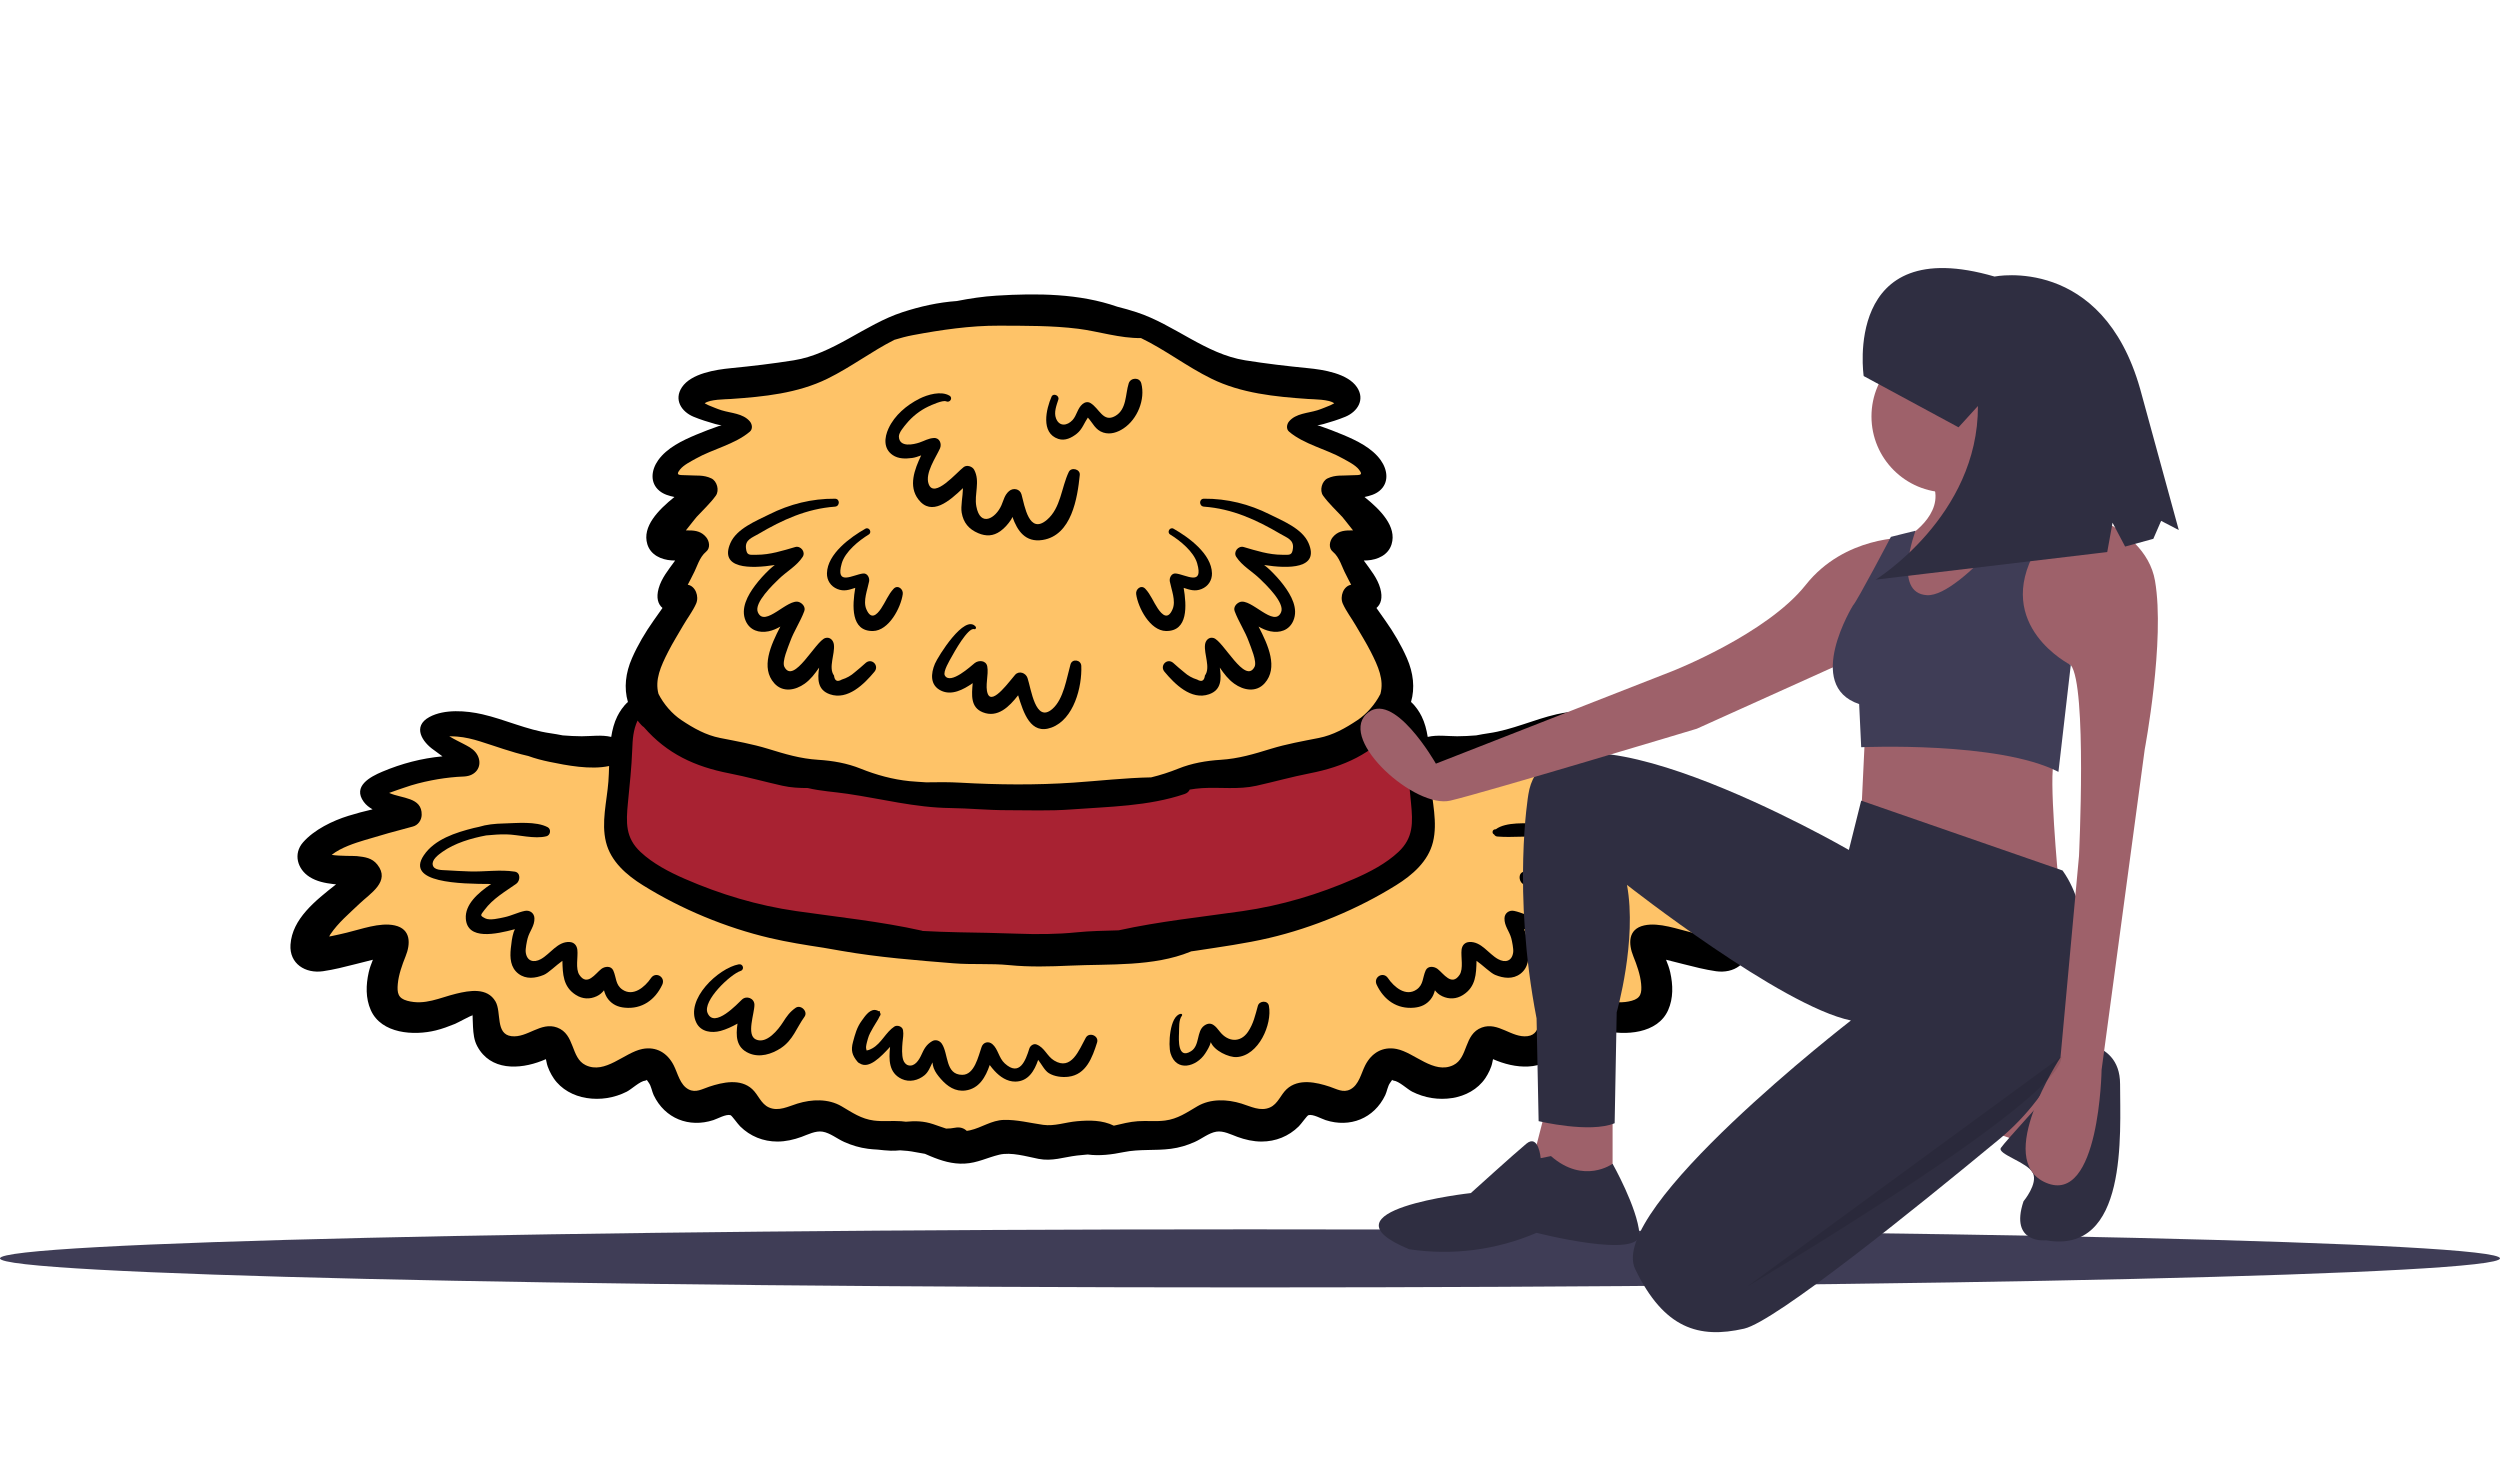 <svg width="835" height="487" viewBox="0 0 835 487" fill="none" xmlns="http://www.w3.org/2000/svg">
<g clip-path="url(#clip0_317_62)">
<path d="M332.891 105.106C314.867 105.103 300.143 108.718 284.258 116.915C277.422 120.443 269.685 124.504 262.151 126.174C256.859 127.347 251.944 126.7 246.692 127.067C242.277 127.375 227.062 128.6 232.032 136.411C234.261 139.916 241.798 140.573 245.308 142.298C242.799 149.329 221.076 148.825 221.654 158.263C222.016 164.168 228.789 158.97 231.608 161.786C235.103 165.274 228.005 170.212 226.015 172.594C224.926 173.895 221.56 177.835 222.001 179.795C222.725 183.022 225.892 181.214 227.582 182.605C231.019 185.432 227.816 188.607 226.452 192.021C225.603 194.148 224.075 198.019 223.934 200.214C223.831 201.827 225.331 203.153 224.965 204.995C224.569 206.985 222.155 208.996 221.02 210.665C217.307 216.126 215.173 222.919 215.315 229.365C215.374 232.06 216.465 234.973 215.135 237.216C220.635 241.333 226.183 245.807 231.811 249.923C243.556 258.515 254.624 256.694 268.193 259.001C292.658 263.164 315.619 267.628 340.635 266.438C370.111 265.036 399.203 261.914 428.199 255.894C437.724 253.916 452.631 251.834 459.619 244.258C463.17 240.407 467.055 232.286 466.577 226.955C465.952 219.986 460.724 213.968 457.496 208.061C456.27 205.821 455.12 204.256 455.094 201.635C455.072 199.458 456.91 197.647 456.467 195.376C455.135 188.546 445.127 187.653 453.318 182.037C455.745 180.372 457.719 181.491 458 178.012C458.266 174.702 453.536 172.122 451.778 169.894C445.313 161.701 456.42 165.609 458.941 160.025C461.953 153.353 451.549 152.183 447.724 150.312C446.123 149.53 436.386 144.176 436.525 142.68C436.846 139.217 446.288 139.686 448.467 136.947C452.763 131.548 443.521 128.864 439.106 127.92C426.326 125.185 413.626 122.803 400.888 119.707C391.181 117.348 384.031 111.509 374.98 107.834C362.471 102.751 348.96 103.528 332.891 105.106Z" fill="#FEC368"/>
<path d="M206.384 251.587C194.513 251.901 181.822 249.885 170.256 247.41C162.706 245.795 152.17 241.494 145.039 246.436C146.641 249.047 154.664 251.935 152.632 254.92C150.934 257.415 138.412 258.225 135.23 259.476C133.707 260.074 126.953 262.046 126.225 263.715C124.962 266.608 127.769 266.17 129.359 268.233C133.737 273.909 127.344 273.123 122.284 274.392C118.311 275.389 105.195 280.878 105.115 285.946C105.014 292.443 116.664 286.258 118.638 291.758C119.902 295.278 92 320.766 109.076 317.606C114.347 316.631 122.713 310.178 125.672 316.838C127.714 321.434 125.633 327.898 127.412 332.804C133.578 349.812 149.684 330.116 159.558 335.745C164.316 338.458 160.57 343.954 162.249 348.034C164.64 353.843 171.381 350.891 175.754 349.151C188.86 343.936 182.921 359.01 193.028 361.867C199.38 363.663 204.7 356.653 210.556 356.217C216.72 355.759 218.194 357.686 220.757 362.434C227.298 374.554 236.363 363.038 245.344 366.837C249.187 368.463 250.294 374.204 254.153 375.714C258.7 377.492 264.878 373.141 269.636 373.312C275.345 373.517 279.532 377.203 285.214 377.985C291.63 378.868 297.975 379.34 304.403 380.245C319.278 382.338 332.879 383.048 347.764 381.04C363.163 378.963 378.722 381.346 393.774 378.199C404.204 376.018 414.419 376.002 424.79 374.491C428.58 373.94 430.496 371.884 433.874 370.532C438.597 368.641 441.65 370.821 446.197 370.89C450.011 370.948 453.361 368.561 455.587 365.634C457.702 362.855 458.895 358.396 462.37 356.645C467.314 354.155 469.899 358.265 473.892 360.27C477.509 362.087 482.538 362.721 486.388 361.018C491.749 358.644 491.152 353.249 494.569 350.096C501.161 344.013 510.35 361.85 516.512 346.847C518.654 341.63 516.407 336.725 523.34 335.759C528.295 335.07 532.042 338.369 536.322 340.07C541.514 342.132 547.997 340.938 551.666 336.147C555.211 331.519 552.661 327.739 551.637 322.66C547.888 304.062 567.373 320.381 575.836 316.207C584.526 311.921 564.144 299.034 562.647 294.855C560.216 288.066 583.429 292.525 573.558 282.371C567.247 275.879 553.926 278.727 547.766 273.039C550.502 268.537 561.261 266.777 553.731 261.593C546.125 256.357 534.685 257.942 526.34 255.914C525.993 250.662 539.564 249.636 535.878 244.421C533.485 241.034 521.106 244.463 518.094 245.036C507.741 247.007 497.298 248.468 486.954 250.496C481.417 251.581 475.805 252.221 473.997 258.123C470.816 268.503 478.257 280.779 468.574 289.053C457.933 298.146 440.48 302.994 427.475 306.863C414.304 310.782 400.51 313.28 386.888 315.102C369.637 317.407 352.237 315.878 334.876 315.81C316.246 315.737 297.496 315.453 279.131 311.987C254.523 307.343 202.946 304.02 205.405 267.895C205.668 264.087 209.121 255.724 206.384 251.587Z" fill="#FEC368"/>
<path d="M355.681 266.65C345.069 266.129 334.428 267.839 323.746 267.167C313.885 266.547 304.159 264.318 294.391 262.951C275.139 260.256 254.294 257.028 236.526 248.763C233.456 247.335 230.56 245.582 227.593 243.962C224.716 242.392 222.919 240.043 220.252 238.299C214.717 234.678 210.633 238.655 209.061 244.548C206.654 253.571 205.814 264.245 205.625 273.522C205.404 284.448 209.619 286.961 219.031 291.167C246.567 303.472 274.961 313.561 305.408 314.685C321.923 315.295 338.304 317.055 354.834 316.393C371.545 315.724 387.915 312.839 404.497 310.861C427.194 308.154 454.752 302.741 470.54 284.507C478.605 275.192 475.399 258.076 472.92 247.005C471.942 242.637 472.75 236.807 466.692 238.487C462.015 239.786 457.146 243.288 452.528 245.162C445.712 247.927 439.226 251.239 432.289 253.741C420.102 258.138 408.058 258.277 395.451 260.097C382.507 261.967 369.956 265.687 355.681 266.65Z" fill="#A82232"/>
<path d="M217.422 326.685C215.335 329.766 211.423 332.967 207.863 330.51C205.531 328.899 205.903 326.54 204.834 324.142C204.093 322.48 201.988 322.744 200.846 323.628C198.84 325.18 196.147 329.522 193.521 325.625C192.127 323.558 193.111 319.615 192.838 317.238C192.669 315.773 191.776 314.716 190.229 314.63C186.244 314.407 183.81 318.606 180.657 320.34C178.235 321.671 175.952 321.058 175.588 318.012C175.456 316.908 175.975 314.353 176.215 313.444C176.866 310.97 178.586 309.307 178.5 306.681C178.443 304.961 176.933 303.898 175.294 304.238C172.951 304.726 170.829 305.858 168.472 306.353C166.89 306.685 163.592 307.532 162.059 306.729C160.201 305.755 160.459 305.742 161.811 303.924C164.679 300.069 168.636 297.865 172.429 295.184C173.795 294.219 173.977 291.438 171.898 291.121C166.972 290.366 161.824 291.229 156.842 291.056C154.291 290.967 151.712 290.846 149.163 290.68C147.639 290.581 144.971 290.726 144.547 288.942C144.125 287.162 146.395 285.497 147.775 284.515C151.87 281.597 157.377 279.976 162.357 279.034C164.595 278.83 166.838 278.633 169.092 278.678C173.231 278.763 178.501 280.326 182.516 279.31C183.865 278.968 184.179 276.944 182.913 276.278C179.027 274.233 172.509 274.933 168.297 275.036C165.235 275.11 162.529 275.378 159.916 276.185C159.365 276.291 158.81 276.41 158.251 276.55C152.249 278.064 145.154 280.28 141.527 285.707C135.417 294.848 153.466 295.233 164.037 295.254C159.628 298.247 155.236 302.113 155.585 306.864C156.115 314.061 165.526 312.077 171.976 310.35C171.815 310.669 171.668 310.988 171.567 311.307C171.014 313.062 170.797 314.954 170.605 316.783C170.279 319.89 170.461 323.164 173.157 325.223C175.701 327.166 178.809 326.764 181.615 325.619C183.149 324.993 185.726 322.407 187.838 320.917C187.959 325.285 188.018 329.596 192.378 332.333C194.552 333.698 196.989 333.827 199.294 332.743C200.43 332.21 201.142 331.52 201.734 330.759C202.023 331.802 202.399 332.826 203.15 333.762C204.573 335.532 206.377 336.34 208.624 336.562C214.415 337.134 218.803 333.975 221.194 328.892C222.387 326.354 219.013 324.336 217.422 326.685Z" fill="black"/>
<path d="M258.775 188.716C258.125 189.219 257.511 189.719 256.985 190.222C255.261 191.87 253.64 193.621 252.211 195.533C249.77 198.798 247.231 203.256 249.065 207.395C250.453 210.527 253.505 211.504 256.71 210.852C258.117 210.566 259.412 209.982 260.641 209.279C257.395 215.53 254.019 223.055 258.599 228.201C261.419 231.37 265.629 230.595 268.767 228.346C270.752 226.922 272.188 225.018 273.555 223.027C273.563 223.016 273.575 222.995 273.584 222.98C273.054 226.735 272.973 230.413 277.159 231.88C283.184 233.993 288.69 228.406 292.066 224.359C293.771 222.315 291.161 219.641 289.129 221.422C287.934 222.469 286.749 223.561 285.494 224.538C284.229 225.673 282.785 226.485 281.157 226.976C279.639 227.863 278.773 227.414 278.559 225.628C276.591 223.015 278.929 218.462 278.519 215.275C278.337 213.87 277.218 212.646 275.661 213.099C272.411 214.043 265.12 228.796 261.984 222.731C261.085 220.993 263.279 216.024 263.878 214.353C265.16 210.778 267.321 207.659 268.628 204.124C269.123 202.786 268.059 201.544 266.909 201.095C263.175 199.638 255.383 209.885 253.108 204.454C251.798 201.329 258.259 195.203 260.139 193.376C262.709 190.877 266.155 189.011 268.104 185.974C269.155 184.337 267.415 182.181 265.597 182.712C261.415 183.935 257.171 185.299 252.768 185.295C250.324 185.292 249.418 185.674 249.149 183.067C248.858 180.253 251.192 179.595 253.291 178.359C261.336 173.617 269.432 169.911 278.886 169.222C280.567 169.099 280.611 166.587 278.886 166.572C271.144 166.506 263.79 168.362 256.873 171.83C252.512 174.017 246.057 176.558 243.959 181.373C240.175 190.058 250.627 189.985 258.775 188.716Z" fill="black"/>
<path d="M279.674 196.734C281.929 197.65 283.724 196.963 285.653 196.347C284.678 202.206 284.074 210.87 291.559 210.756C296.868 210.674 300.901 202.963 301.524 198.425C301.749 196.779 299.864 195.179 298.471 196.648C296.676 198.543 295.734 201.12 294.277 203.261C292.812 205.411 290.918 207.168 289.349 203.45C288.178 200.673 289.76 196.95 290.282 194.191C290.505 193.011 289.727 191.378 288.268 191.548C284.885 191.943 278.921 195.898 281.15 188.145C282.27 184.253 286.889 180.526 290.145 178.539C291.377 177.788 290.272 175.886 289.013 176.602C284.05 179.424 276.353 184.966 276.202 191.47C276.148 193.861 277.484 195.844 279.674 196.734Z" fill="black"/>
<path d="M583.976 315.497C583.391 306.868 575.662 300.811 568.747 295.365C569.078 295.339 569.408 295.311 569.738 295.273C572.468 294.959 575.252 294.39 577.603 292.895C581.672 290.306 583.142 285.171 579.783 281.342C576.054 277.088 569.887 274.115 564.602 272.477C562.002 271.671 559.298 270.949 556.559 270.318C557.684 269.685 558.708 268.906 559.499 267.828C563.327 262.605 557.356 259.448 553.298 257.738C546.89 255.037 540.157 253.253 533.218 252.621C534.315 251.834 535.325 251.03 536.038 250.544C539.946 247.878 543.393 242.648 537.584 239.486C532.572 236.759 525.23 237.348 519.927 238.564C512.228 240.33 505.089 243.773 497.193 244.9C495.793 245.1 494.414 245.353 493.041 245.621C490.928 245.776 488.806 245.916 486.708 245.912C483.396 245.906 480.065 245.366 476.854 246.129C476.471 243.704 475.869 241.371 474.829 239.272C474.075 237.753 472.825 235.813 471.278 234.463C472.642 229.802 472.069 224.735 469.905 219.814C467.975 215.428 465.508 211.249 462.746 207.343C461.736 205.913 460.722 204.496 459.73 203.061C461.219 201.815 461.886 199.683 461.016 196.54C460.065 193.108 457.738 190.316 455.7 187.487C455.635 187.398 455.577 187.304 455.513 187.214C455.907 187.21 456.296 187.198 456.669 187.174C460.147 186.955 463.705 185.364 464.793 181.766C466.574 175.878 461.152 170.351 455.748 165.997C457.525 165.615 459.284 165.14 460.717 163.967C464.047 161.243 463.457 156.933 461.177 153.722C458.223 149.564 453.085 147.126 448.526 145.208C446.009 144.15 443.443 143.179 440.863 142.282C440.629 142.201 440.327 142.132 439.987 142.069C440.771 141.927 441.49 141.793 442.043 141.636C444.506 140.935 446.999 140.17 449.361 139.189C453.394 137.515 456.005 133.493 453.236 129.343C450.146 124.711 441.925 123.458 436.865 122.965C429.818 122.278 422.877 121.459 415.878 120.344C402.652 118.235 392.18 108.386 379.592 104.277C377.488 103.591 375.366 102.983 373.227 102.454C360.46 98.012 346.558 97.899 332.817 98.744C328.328 99.021 323.935 99.692 319.575 100.544C313.366 100.986 307.321 102.347 301.408 104.277C288.82 108.386 278.348 118.235 265.122 120.344C258.123 121.459 251.182 122.278 244.134 122.965C239.075 123.458 230.854 124.711 227.764 129.343C224.995 133.493 227.606 137.515 231.639 139.189C234.001 140.17 236.494 140.935 238.957 141.636C239.51 141.793 240.229 141.927 241.013 142.069C240.673 142.132 240.371 142.201 240.137 142.282C237.557 143.179 234.991 144.15 232.474 145.208C227.915 147.126 222.777 149.564 219.823 153.722C217.543 156.933 216.953 161.243 220.283 163.967C221.716 165.139 223.475 165.615 225.252 165.997C219.847 170.351 214.426 175.878 216.207 181.766C217.295 185.364 220.853 186.955 224.331 187.174C224.704 187.198 225.093 187.21 225.487 187.214C225.423 187.305 225.365 187.398 225.3 187.487C223.262 190.316 220.935 193.109 219.984 196.54C219.114 199.682 219.781 201.815 221.27 203.061C220.279 204.496 219.265 205.913 218.255 207.343C215.494 211.249 213.026 215.429 211.096 219.814C208.931 224.735 208.359 229.802 209.723 234.463C208.176 235.813 206.925 237.753 206.172 239.272C205.132 241.371 204.529 243.704 204.147 246.129C200.936 245.366 197.605 245.906 194.293 245.912C192.194 245.916 190.073 245.776 187.96 245.621C186.586 245.353 185.208 245.1 183.808 244.9C175.912 243.773 168.773 240.331 161.074 238.564C155.771 237.348 148.429 236.759 143.417 239.486C137.608 242.647 141.055 247.878 144.963 250.544C145.676 251.031 146.686 251.834 147.783 252.621C140.843 253.253 134.111 255.037 127.703 257.738C123.645 259.448 117.675 262.605 121.502 267.828C122.293 268.906 123.317 269.686 124.442 270.318C121.703 270.948 119 271.671 116.399 272.477C111.114 274.115 104.947 277.088 101.218 281.342C97.859 285.171 99.329 290.307 103.398 292.895C105.748 294.39 108.533 294.959 111.263 295.273C111.593 295.311 111.923 295.339 112.254 295.365C105.34 300.81 97.611 306.868 97.025 315.497C96.591 321.887 102.006 325.238 107.874 324.39C111.51 323.865 115.109 322.946 118.664 322.037C120.623 321.535 122.585 321.046 124.546 320.55C123.984 321.938 123.465 323.335 123.146 324.761C122.209 328.949 122.073 333.397 123.85 337.391C127.367 345.3 138.235 345.98 145.58 344.153C147.739 343.617 149.818 342.849 151.873 342.011C153.035 341.538 157.41 339.086 157.783 339.17L157.835 338.72C157.844 339.262 157.858 339.804 157.877 340.345C157.928 341.238 157.93 342.135 157.984 343.028C158.116 345.264 158.319 347.405 159.393 349.421C163.784 357.665 173.475 357.26 180.971 354.32C181.42 354.144 181.874 353.943 182.334 353.757C182.397 354.013 182.475 354.355 182.563 354.834C182.883 356.582 183.945 358.701 184.934 360.155C187.449 363.851 191.561 366.043 195.889 366.733C200.503 367.47 205.185 366.721 209.344 364.615C210.966 363.794 213.72 361.094 215.577 360.913C215.852 360.886 215.97 360.779 216.005 360.648C216.161 360.897 216.384 361.226 216.72 361.68C217.515 362.755 217.754 364.573 218.333 365.786C222.066 373.601 230.14 376.758 238.258 374.117C239.652 373.664 242.508 372.028 243.988 372.467C244.457 372.606 246.344 375.345 247.215 376.206C250.581 379.531 254.924 381.279 259.662 381.279C262.417 381.28 265.146 380.653 267.718 379.712C269.831 378.939 272.408 377.593 274.743 377.979C277.278 378.399 279.612 380.369 281.97 381.414C284.567 382.565 287.111 383.335 289.932 383.7C291.007 383.839 292.073 383.915 293.136 383.97C294.602 384.151 296.059 384.266 297.474 384.336C298.517 384.387 299.578 384.302 300.639 384.21C302.313 384.3 303.992 384.458 305.687 384.803C306.766 385.023 307.848 385.214 308.931 385.377C309.537 385.639 310.143 385.91 310.759 386.167C314.475 387.716 318.092 388.842 322.172 388.645C326.449 388.437 329.729 386.635 333.733 385.675C337.745 384.713 342.881 386.277 346.843 387.056C351.432 387.958 355.2 386.487 359.702 385.948C360.909 385.803 362.099 385.707 363.276 385.602C367.266 386.146 371.315 385.619 375.317 384.804C380.612 383.724 385.75 384.391 391.071 383.7C393.891 383.334 396.436 382.565 399.032 381.414C401.39 380.369 403.725 378.399 406.26 377.979C408.595 377.592 411.172 378.938 413.285 379.712C415.857 380.654 418.586 381.28 421.34 381.279C426.08 381.278 430.422 379.53 433.788 376.206C434.659 375.344 436.546 372.606 437.015 372.467C438.495 372.028 441.351 373.664 442.745 374.117C450.863 376.758 458.936 373.602 462.67 365.786C463.249 364.573 463.488 362.755 464.284 361.68C464.62 361.226 464.842 360.897 464.998 360.648C465.034 360.778 465.153 360.886 465.426 360.913C467.284 361.094 470.038 363.794 471.659 364.615C475.819 366.721 480.501 367.47 485.115 366.733C489.443 366.043 493.554 363.851 496.07 360.155C497.06 358.701 498.121 356.582 498.441 354.834C498.528 354.355 498.606 354.013 498.671 353.757C499.13 353.944 499.585 354.145 500.034 354.32C507.53 357.26 517.221 357.665 521.611 349.421C522.685 347.405 522.889 345.264 523.021 343.028C523.074 342.135 523.075 341.238 523.128 340.345C523.147 339.804 523.161 339.261 523.169 338.72L523.222 339.17C523.595 339.086 527.97 341.538 529.131 342.011C531.186 342.849 533.266 343.617 535.424 344.153C542.77 345.98 553.638 345.3 557.155 337.391C558.932 333.397 558.795 328.948 557.859 324.761C557.54 323.334 557.02 321.937 556.459 320.55C558.419 321.046 560.381 321.535 562.341 322.037C565.895 322.946 569.496 323.865 573.131 324.39C578.996 325.238 584.41 321.887 583.976 315.497ZM223.172 217.671C224.705 214.666 226.489 211.819 228.176 208.902C229.559 206.51 231.41 204.1 232.505 201.615C233.564 199.213 232.281 195.737 229.713 195.301C230.345 194.211 230.893 192.937 231.437 191.942C232.829 189.401 233.534 186.158 235.841 184.264C237.364 183.014 236.935 180.712 235.841 179.403C234.345 177.613 232.452 177.155 230.205 177.168C229.975 177.169 229.547 177.155 229.085 177.15C230.564 175.302 232.308 173.044 232.65 172.674C234.835 170.306 237.199 168.156 239.089 165.544C240.341 163.81 239.498 160.671 237.575 159.772C234.907 158.524 232.651 158.945 229.825 158.747C227.35 158.575 225.288 159.103 227.142 156.797C228.368 155.273 230.693 154.146 232.378 153.192C238.022 149.994 245.486 148.402 250.441 144.178C251.497 143.278 251.234 141.678 250.441 140.742C248.156 138.048 244.188 138.021 241.017 137.037C239.514 136.57 238.096 135.935 236.638 135.357C236.234 135.15 235.829 134.944 235.423 134.741C235.401 134.727 235.393 134.724 235.372 134.711C236.976 133.358 242.315 133.381 244.132 133.257C255.126 132.501 266.41 131.382 276.408 126.465C284.288 122.589 291.034 117.401 298.71 113.506C300.748 112.885 302.804 112.332 304.87 111.944C314.28 110.176 324.165 108.722 333.739 108.774C342.556 108.821 351.402 108.721 360.107 109.807C366.737 110.633 374.174 113.04 381.081 112.912C389.263 116.86 396.299 122.388 404.588 126.465C414.585 131.383 425.869 132.501 436.865 133.257C438.681 133.381 444.021 133.358 445.624 134.711C445.604 134.724 445.595 134.727 445.574 134.741C445.168 134.945 444.763 135.151 444.359 135.357C442.901 135.934 441.483 136.57 439.98 137.037C436.808 138.022 432.84 138.048 430.556 140.742C429.763 141.678 429.501 143.278 430.556 144.178C435.511 148.402 442.976 149.994 448.619 153.192C450.304 154.147 452.629 155.273 453.855 156.797C455.709 159.103 453.647 158.575 451.173 158.747C448.346 158.944 446.091 158.524 443.423 159.772C441.501 160.671 440.657 163.81 441.91 165.544C443.8 168.157 446.163 170.307 448.348 172.674C448.691 173.044 450.434 175.302 451.912 177.15C451.45 177.155 451.023 177.169 450.792 177.168C448.546 177.155 446.652 177.613 445.156 179.403C444.062 180.712 443.633 183.013 445.156 184.264C447.464 186.158 448.168 189.401 449.56 191.942C450.105 192.937 450.652 194.211 451.284 195.301C448.716 195.737 447.432 199.212 448.492 201.615C449.588 204.101 451.438 206.51 452.821 208.902C454.508 211.819 456.293 214.666 457.826 217.671C460.34 222.599 462.33 227.081 461.057 231.781C459.289 235.244 456.479 238.466 453.429 240.501C449.371 243.21 445.294 245.527 440.469 246.483C435.087 247.548 429.734 248.49 424.475 250.102C418.735 251.862 413.737 253.393 407.713 253.775C402.831 254.084 398.068 254.906 393.526 256.736C390.607 257.912 387.573 258.897 384.484 259.641C375.816 259.805 367.143 260.808 358.532 261.397C346.093 262.25 333.239 262.123 320.819 261.417C317.095 261.206 313.172 261.215 309.323 261.299C307.48 261.156 305.619 261.091 303.809 260.908C298.222 260.344 292.665 258.829 287.469 256.735C282.926 254.905 278.164 254.083 273.282 253.774C267.259 253.392 262.26 251.86 256.521 250.101C251.262 248.489 245.908 247.547 240.527 246.482C235.701 245.526 231.625 243.209 227.566 240.5C224.517 238.465 221.706 235.244 219.938 231.78C218.668 227.082 220.658 222.6 223.172 217.671ZM209.725 268.166C210.296 262.243 210.95 256.325 211.167 250.363C211.291 246.942 211.484 243.816 212.944 240.663C213.352 241.185 213.781 241.7 214.255 242.2C214.51 242.468 214.782 242.691 215.066 242.879C215.069 242.884 215.073 242.889 215.077 242.894C222.787 251.77 232.115 256.055 243.532 258.289C249.534 259.463 255.375 261.106 261.334 262.438C264.174 263.072 266.983 263.203 269.793 263.205C274.103 264.233 278.617 264.478 282.983 265.119C294.638 266.83 305.607 269.744 317.457 269.888C323.705 269.965 329.908 270.607 336.211 270.603C343.327 270.598 350.511 270.896 357.609 270.365C370.373 269.411 383.462 269.329 395.695 265.186C396.544 264.899 397.085 264.353 397.364 263.72C398.744 263.494 400.125 263.314 401.506 263.232C407.64 262.87 413.58 263.798 419.664 262.438C425.622 261.106 431.464 259.463 437.466 258.289C448.884 256.055 458.211 251.769 465.921 242.894C465.925 242.889 465.929 242.884 465.933 242.879C466.217 242.691 466.489 242.468 466.744 242.2C467.218 241.699 467.648 241.184 468.055 240.663C469.516 243.816 469.709 246.941 469.832 250.363C470.049 256.326 470.703 262.243 471.274 268.166C471.91 274.749 472.137 279.796 467.065 284.557C462.947 288.422 457.494 291.261 452.353 293.503C440.386 298.723 427.96 302.449 415 304.311C401.285 306.281 387.158 307.743 373.625 310.731C368.923 310.883 364.215 310.922 359.549 311.401C353.114 312.061 346.208 312.093 339.739 311.847C333.217 311.598 326.793 311.515 320.257 311.384C316.259 311.305 312.217 311.154 308.163 310.939C308.038 310.894 307.916 310.845 307.78 310.815C294.124 307.767 279.849 306.3 265.998 304.31C253.039 302.447 240.612 298.721 228.645 293.502C223.503 291.26 218.05 288.421 213.933 284.556C208.862 279.797 209.089 274.749 209.725 268.166ZM570.199 312.64C568.535 312.31 566.886 311.911 565.236 311.523C560.458 310.4 554.132 307.981 549.156 309.088C543.632 310.317 543.889 315.347 545.536 319.41C546.673 322.213 547.854 325.534 548.134 328.58C548.419 331.686 548.037 333.423 544.996 334.254C539.1 335.865 534.196 333.242 528.621 331.89C524.148 330.805 518.24 329.77 515.503 334.5C513.442 338.062 515.61 345.404 510.19 346.082C504.879 346.747 500.406 341.182 494.932 343.192C488.872 345.417 490.445 353.306 485.417 355.751C478.881 358.929 472.462 351.552 466.471 350.36C461.795 349.431 458.09 351.685 455.981 355.814C454.607 358.507 453.892 362.382 450.981 363.869C448.594 365.089 446.469 363.735 444.149 362.963C439.609 361.452 433.688 360.143 429.752 363.774C427.73 365.639 426.845 368.701 424.172 369.887C420.957 371.314 417.701 369.535 414.672 368.602C409.86 367.121 404.338 366.899 399.909 369.503C396.362 371.59 393.361 373.713 389.136 374.26C386.118 374.651 383.077 374.276 380.051 374.482C377.334 374.666 374.681 375.367 372.024 375.977C368.171 374.092 363.93 374.122 359.7 374.492C355.828 374.831 352.237 376.233 348.399 375.696C344.132 375.1 339.626 373.926 335.293 374.05C331.123 374.169 327.922 376.628 323.985 377.524C323.616 377.608 323.257 377.669 322.903 377.719C321.988 376.831 320.65 376.335 319.006 376.663C317.998 376.864 317.003 376.944 316.014 376.951C314.623 376.514 313.216 375.978 311.696 375.472C308.488 374.405 305.681 374.354 302.562 374.654C302.026 374.581 301.489 374.518 300.949 374.482C297.922 374.275 294.882 374.651 291.864 374.26C287.639 373.713 284.638 371.59 281.091 369.503C276.662 366.899 271.141 367.121 266.328 368.602C263.299 369.535 260.044 371.314 256.828 369.887C254.155 368.702 253.271 365.639 251.249 363.774C247.312 360.143 241.392 361.453 236.852 362.963C234.532 363.734 232.407 365.088 230.02 363.869C227.108 362.382 226.394 358.507 225.02 355.814C222.912 351.684 219.206 349.43 214.53 350.36C208.539 351.551 202.12 358.929 195.584 355.751C190.555 353.307 192.129 345.417 186.069 343.192C180.595 341.182 176.122 346.747 170.811 346.082C165.39 345.403 167.559 338.061 165.498 334.5C162.76 329.77 156.853 330.805 152.38 331.89C146.805 333.242 141.901 335.866 136.005 334.254C132.965 333.423 132.582 331.686 132.867 328.58C133.147 325.533 134.328 322.213 135.465 319.41C137.112 315.348 137.369 310.317 131.845 309.088C126.87 307.981 120.543 310.399 115.765 311.523C114.114 311.911 112.465 312.309 110.802 312.64C110.516 312.695 110.23 312.741 109.945 312.794C110.112 312.466 110.245 312.212 110.316 312.108C112.969 308.165 116.658 305.102 120.065 301.837C123.661 298.39 130.518 294.41 126.024 288.765C124.246 286.53 121.883 286.235 119.188 285.94C118.238 285.837 113.499 285.966 110.781 285.53C113.851 283.058 118.716 281.531 121.655 280.641C127.023 279.013 132.471 277.472 137.899 276.062C139.638 275.61 140.792 273.945 140.841 272.197C141.008 266.197 134.135 266.753 129.97 264.835C131.898 264.107 134.56 263.24 135.075 263.056C138.022 262.007 141.034 261.253 144.102 260.645C146.941 260.082 149.783 259.698 152.668 259.476C154.328 259.348 156.03 259.498 157.571 258.721C160.547 257.22 160.852 253.779 158.858 251.293C157.744 249.904 156.19 249.199 154.658 248.383C153.714 247.88 151.723 246.953 150.059 245.913C151.229 245.924 152.374 245.998 152.73 246.024C155.281 246.218 157.911 246.866 160.355 247.63C165.649 249.285 170.73 251.198 176.167 252.438C176.229 252.452 176.294 252.461 176.357 252.474C178.724 253.342 181.17 253.964 183.435 254.436C189.278 255.652 197.297 257.188 203.441 255.847C203.386 257.63 203.329 259.378 203.203 261.037C202.695 267.704 200.768 274.658 202.402 281.272C203.992 287.716 209.27 292.272 214.714 295.662C227.526 303.644 242.419 309.839 257.153 313.296C262.987 314.665 269.053 315.636 275.056 316.548C277.094 316.903 279.13 317.255 281.16 317.609C293.492 319.761 306.032 320.73 318.473 321.743C324.698 322.25 330.886 321.732 337.121 322.356C343.751 323.02 350.802 322.824 357.457 322.519C370.569 321.918 385.237 322.914 397.575 317.878C397.651 317.847 397.721 317.802 397.795 317.766C398.401 317.681 399.003 317.604 399.615 317.51C407.629 316.274 415.956 315.149 423.853 313.296C438.588 309.839 453.482 303.644 466.293 295.662C471.737 292.272 477.015 287.716 478.605 281.272C480.237 274.658 478.311 267.704 477.804 261.037C477.678 259.377 477.621 257.63 477.565 255.847C483.71 257.188 491.728 255.652 497.571 254.436C499.836 253.964 502.282 253.342 504.65 252.474C504.712 252.46 504.778 252.451 504.839 252.438C510.275 251.198 515.357 249.284 520.652 247.63C523.095 246.866 525.725 246.218 528.276 246.024C528.633 245.998 529.777 245.924 530.947 245.913C529.284 246.953 527.293 247.88 526.348 248.383C524.817 249.199 523.263 249.904 522.149 251.293C520.154 253.779 520.46 257.22 523.436 258.721C524.977 259.498 526.678 259.348 528.339 259.476C531.224 259.697 534.065 260.082 536.904 260.645C539.972 261.253 542.983 262.007 545.932 263.056C546.447 263.24 549.108 264.106 551.036 264.835C546.871 266.754 539.998 266.197 540.165 272.197C540.214 273.945 541.367 275.609 543.107 276.062C548.534 277.472 553.983 279.013 559.35 280.641C562.289 281.532 567.155 283.059 570.225 285.53C567.507 285.966 562.768 285.837 561.818 285.94C559.123 286.235 556.759 286.53 554.982 288.765C550.488 294.41 557.344 298.39 560.941 301.837C564.348 305.101 568.035 308.165 570.69 312.108C570.76 312.212 570.894 312.466 571.061 312.794C570.771 312.741 570.485 312.695 570.199 312.64Z" fill="black"/>
<path d="M530.644 279.057C525.35 276.251 519.704 275.157 513.594 275.074C509.999 275.026 502.995 274.418 499.61 276.969C499.531 276.976 499.454 276.983 499.375 276.99C498.365 277.069 498.235 278.388 499.031 278.707C499.271 279.119 499.617 279.363 500.142 279.405C505.174 279.802 510.298 279.137 515.37 279.488C520.071 279.813 524.646 281.763 529.278 282.266C530.681 282.918 532.018 283.656 533.225 284.515C534.604 285.497 536.875 287.162 536.453 288.942C536.029 290.727 533.361 290.581 531.837 290.68C529.288 290.846 526.709 290.967 524.158 291.056C519.176 291.229 514.028 290.366 509.102 291.121C507.023 291.439 507.204 294.219 508.571 295.184C512.364 297.865 516.321 300.069 519.189 303.924C520.541 305.742 520.799 305.755 518.941 306.729C517.408 307.532 514.111 306.685 512.528 306.353C510.171 305.859 508.049 304.726 505.706 304.238C504.067 303.897 502.557 304.961 502.499 306.681C502.413 309.307 504.133 310.969 504.784 313.444C505.024 314.353 505.543 316.909 505.411 318.012C505.047 321.059 502.764 321.671 500.342 320.34C497.189 318.606 494.755 314.407 490.77 314.63C489.223 314.716 488.33 315.773 488.161 317.238C487.888 319.615 488.871 323.558 487.479 325.624C484.852 329.522 482.16 325.179 480.154 323.628C479.011 322.744 476.906 322.48 476.165 324.142C475.096 326.54 475.467 328.899 473.136 330.51C469.576 332.967 465.664 329.766 463.577 326.685C461.986 324.337 458.612 326.354 459.806 328.89C462.198 333.973 466.585 337.132 472.376 336.56C474.623 336.339 476.427 335.53 477.85 333.76C478.601 332.825 478.978 331.801 479.266 330.757C479.857 331.519 480.57 332.208 481.706 332.741C484.011 333.825 486.447 333.696 488.622 332.331C492.982 329.594 493.041 325.283 493.162 320.915C495.274 322.405 497.852 324.991 499.385 325.617C502.191 326.762 505.299 327.165 507.843 325.221C510.539 323.163 510.72 319.888 510.394 316.781C510.202 314.952 509.985 313.06 509.432 311.305C509.331 310.986 509.183 310.667 509.023 310.348C515.473 312.075 524.883 314.059 525.414 306.863C525.764 302.112 521.372 298.245 516.962 295.252C527.533 295.232 545.582 294.846 539.472 285.705C537.388 282.587 534.155 280.531 530.644 279.057Z" fill="black"/>
<path d="M402.114 169.22C411.568 169.909 419.664 173.615 427.709 178.357C429.808 179.593 432.142 180.252 431.851 183.065C431.582 185.672 430.676 185.29 428.232 185.293C423.829 185.298 419.585 183.933 415.403 182.71C413.585 182.18 411.845 184.335 412.896 185.972C414.846 189.009 418.291 190.874 420.862 193.374C422.741 195.201 429.202 201.327 427.893 204.452C425.618 209.884 417.826 199.636 414.092 201.093C412.942 201.542 411.878 202.784 412.373 204.122C413.68 207.656 415.841 210.776 417.123 214.351C417.722 216.022 419.916 220.99 419.017 222.729C415.881 228.794 408.59 214.042 405.34 213.097C403.783 212.644 402.664 213.868 402.482 215.273C402.071 218.46 404.409 223.013 402.442 225.626C402.227 227.412 401.362 227.861 399.844 226.974C398.216 226.483 396.772 225.671 395.507 224.536C394.252 223.56 393.067 222.468 391.872 221.42C389.84 219.64 387.23 222.313 388.935 224.357C392.31 228.403 397.816 233.991 403.842 231.878C408.028 230.411 407.947 226.733 407.417 222.978C407.426 222.992 407.438 223.014 407.446 223.025C408.813 225.016 410.249 226.92 412.234 228.344C415.372 230.594 419.582 231.368 422.402 228.199C426.983 223.053 423.606 215.528 420.36 209.277C421.589 209.98 422.884 210.563 424.291 210.85C427.496 211.503 430.548 210.525 431.936 207.393C433.77 203.253 431.23 198.796 428.79 195.531C427.361 193.62 425.74 191.868 424.016 190.22C423.49 189.717 422.876 189.218 422.226 188.714C430.374 189.983 440.826 190.056 437.041 181.369C434.944 176.554 428.488 174.013 424.128 171.826C417.212 168.358 409.857 166.503 402.115 166.568C400.389 166.585 400.433 169.097 402.114 169.22Z" fill="black"/>
<path d="M379.476 198.424C380.099 202.962 384.132 210.674 389.441 210.755C396.926 210.87 396.322 202.205 395.347 196.346C397.276 196.962 399.072 197.649 401.326 196.733C403.516 195.842 404.852 193.859 404.797 191.469C404.647 184.965 396.95 179.423 391.986 176.601C390.727 175.885 389.623 177.787 390.854 178.539C394.11 180.525 398.728 184.252 399.849 188.144C402.079 195.897 396.115 191.942 392.731 191.547C391.272 191.377 390.494 193.011 390.717 194.19C391.239 196.949 392.821 200.672 391.65 203.449C390.082 207.168 388.187 205.41 386.722 203.26C385.265 201.119 384.324 198.542 382.528 196.647C381.136 195.178 379.25 196.778 379.476 198.424Z" fill="black"/>
<path d="M362.65 346.605C360.412 350.635 357.876 357.767 352.068 354.209C349.632 352.717 348.954 349.92 346.199 348.85C345.195 348.459 344.084 349.288 343.798 350.214C342.563 354.212 340.543 359.704 335.596 355.185C333.555 353.321 333.388 350.367 331.428 348.716C330.16 347.649 328.423 348.074 327.863 349.658C326.725 352.873 325.477 359.021 321.383 358.995C315.672 358.957 316.843 352.017 314.576 348.615C313.865 347.549 312.478 347.072 311.315 347.76C309.333 348.933 308.623 350.398 307.717 352.374C306.988 353.962 305.548 356.381 303.378 355.814C302.552 355.598 301.951 354.846 301.682 354.035C301.128 352.368 301.294 349.904 301.438 348.183C301.567 346.653 301.854 345.588 301.609 344.07C301.41 342.832 299.684 342.234 298.698 342.885C295.832 344.78 294.414 348.456 291.342 350.154C290.942 350.376 290.167 350.778 289.447 350.86C289.375 350.564 289.23 350.136 289.266 349.633C289.321 348.864 289.663 347.718 289.862 346.972C290.234 345.581 290.943 344.417 291.637 343.179C292.166 342.236 292.78 341.345 293.313 340.41C293.763 339.619 293.754 339.417 293.972 339.181C294.065 339.081 294.104 338.968 294.1 338.855L294.106 338.857C294.124 338.582 294.029 338.342 293.875 338.134C294.042 337.896 293.781 337.598 293.509 337.727C293.495 337.734 293.482 337.742 293.467 337.749C293.048 337.465 292.501 337.31 292.065 337.318C290.198 337.354 288.765 339.616 287.802 340.938C286.177 343.17 285.618 345.375 284.906 347.996C284.146 350.793 284.571 352.45 286.448 354.677C286.645 354.911 286.893 355.075 287.164 355.177C290.23 357.172 294.203 352.995 297.283 349.654C296.854 353.877 296.795 358.33 301.179 360.379C303.738 361.574 306.703 360.868 308.801 359.122C310.08 358.059 310.703 356.38 311.438 354.843C311.527 355.516 311.637 356.174 311.861 356.756C312.401 358.158 313.262 359.251 314.243 360.371C316.4 362.832 319.071 364.694 322.494 364.219C327.024 363.591 329.195 359.748 330.567 355.712C331.083 356.416 331.655 357.108 332.183 357.679C333.986 359.628 336.362 361.291 339.141 361.254C343.452 361.196 345.503 357.639 346.747 353.994C347.895 355.461 348.925 357.585 350.322 358.441C352.187 359.584 354.723 359.891 356.85 359.633C362.795 358.913 364.839 353.18 366.425 348.198C367.135 345.963 363.784 344.563 362.65 346.605Z" fill="black"/>
<path d="M420.132 335.936C419.272 339.008 418.663 341.927 416.823 344.638C414.282 348.383 410.147 348.019 407.449 344.606C406.074 342.867 404.624 340.851 402.213 342.557C399.57 344.428 400.816 349.199 397.806 351.105C393.308 353.953 393.704 347.221 393.79 345.084C393.86 343.334 393.656 340.646 394.747 339.26C394.987 338.953 394.767 338.558 394.375 338.621C390.608 339.239 390.153 349.157 390.953 351.786C392.899 358.188 399.608 356.316 402.499 351.911C403.229 350.798 404.097 349.394 404.407 348.076C405.486 350.9 410.396 353.236 413.069 353.066C420.363 352.601 424.985 342.147 423.815 335.936C423.454 334.02 420.614 334.218 420.132 335.936Z" fill="black"/>
<path d="M357.543 221.916C356.248 226.499 355.261 233.527 351.484 236.8C345.814 241.712 344.409 230.051 343.184 226.431C342.62 224.765 340.405 223.919 339.082 225.348C337.469 227.09 331.451 235.713 329.906 231.721C328.915 229.158 330.282 225.37 329.744 222.571C329.349 220.52 326.887 220.412 325.552 221.464C324.408 222.367 317.428 228.877 315.571 225.607C314.857 224.351 317.282 220.407 317.793 219.471C318.585 218.021 323.296 209.47 325.374 210.131C325.889 210.294 326.16 209.649 325.862 209.293C322.188 204.901 313.275 219.31 312.267 221.691C310.895 224.935 310.546 228.874 314.319 230.683C317.83 232.367 321.652 230.422 324.878 228.173C324.552 232.051 324.084 236.239 328.245 237.902C333.193 239.88 337.05 236.095 340.051 232.225C341.843 238 344.164 245.595 351.205 243.002C358.672 240.252 361.437 229.412 361.152 222.405C361.07 220.365 358.121 219.872 357.543 221.916Z" fill="black"/>
<path d="M298.172 152.003C300.084 153.298 302.435 153.253 304.618 152.969C305.597 152.842 306.634 152.482 307.676 152.099C305.393 156.869 303.384 162.371 306.706 166.759C311.155 172.636 317.186 167.277 321.632 163.035C321.574 165.807 320.837 169.071 321.199 171.207C321.772 174.598 323.593 176.752 326.736 178.083C329.336 179.183 331.728 179.1 334.09 177.427C335.489 176.435 336.688 175.071 337.641 173.649C337.816 173.387 337.987 173.044 338.156 172.653C339.787 177.251 342.439 181.274 348.254 180.346C357.922 178.802 359.88 166.342 360.647 158.62C360.838 156.694 357.802 155.909 356.977 157.626C354.488 162.802 354.335 169.661 349.686 173.619C343.686 178.727 342.246 169.002 341.183 165.141C340.66 163.243 338.397 162.825 337.013 164.041C335.488 165.379 335.271 166.949 334.484 168.747C332.548 173.167 327.414 176.174 326.096 169.129C325.327 165.013 327.466 160.811 325.366 156.897C324.77 155.787 322.967 155.185 321.896 155.987C319.551 157.744 311.996 166.74 310.166 161.652C308.87 158.049 312.593 152.806 313.951 149.775C314.618 148.286 313.868 146.203 311.952 146.292C310.087 146.378 308.789 147.252 307.06 147.823C305.25 148.42 300.378 149.609 300.227 145.839C300.173 144.495 301.97 142.447 302.748 141.5C304.693 139.131 307.25 137.107 310.021 135.796C310.939 135.362 314.889 133.531 316.022 134.052C317.285 134.633 318.366 132.896 317.131 132.156C314.318 130.472 309.819 131.792 307.092 133.162C302.834 135.301 298.794 138.7 296.769 143.091C295.351 146.17 295.023 149.869 298.172 152.003Z" fill="black"/>
<path d="M353.46 146.594C355.724 147.35 357.953 146.217 359.696 144.813C361.459 143.392 362.151 141.205 363.344 139.472C364.998 141.241 365.811 143.63 368.521 144.483C370.899 145.23 373.271 144.411 375.269 143.083C379.888 140.012 382.584 133.428 381.194 128.058C380.637 125.902 377.615 126.061 376.982 128.058C375.836 131.672 376.362 136.784 372.448 138.97C368.418 141.22 367.193 136.377 364.207 134.61C363.315 134.083 362.321 134.327 361.574 134.95C359.839 136.399 359.679 138.728 358.214 140.317C356.496 142.18 353.843 142.612 352.725 139.78C351.913 137.727 352.879 135.38 353.494 133.433C353.909 132.119 351.798 131.173 351.225 132.477C349.435 136.555 347.502 144.607 353.46 146.594Z" fill="black"/>
<path d="M265.728 336.621C263.792 337.979 262.779 339.429 261.528 341.403C259.976 343.852 256.049 348.851 252.451 347.173C249.201 345.657 252.018 338.455 251.979 335.581C251.949 333.426 249.352 332.414 247.814 333.855C246.381 335.196 238.566 343.675 236.322 338.33C234.592 334.214 243.998 325.379 247.355 324.293C248.771 323.834 248.187 321.813 246.746 322.083C239.942 323.359 228.745 333.832 232.597 341.614C234.117 344.684 237.717 345.127 240.706 344.318C242.544 343.821 244.475 342.907 246.134 341.989C246.202 341.951 246.258 341.91 246.324 341.872C245.765 345.892 245.752 349.857 250.135 351.775C253.728 353.347 257.74 352.1 260.854 350.036C264.877 347.372 266.013 343.324 268.702 339.594C269.958 337.85 267.469 335.4 265.728 336.621Z" fill="black"/>
</g>
<path d="M417.5 429.996C648.079 429.996 835 425.655 835 420.299C835 414.943 648.079 410.602 417.5 410.602C186.921 410.602 0 414.943 0 420.299C0 425.655 186.921 429.996 417.5 429.996Z" fill="#3F3D56"/>
<path d="M623.014 243.395L621.641 272.217L687.52 294.177C687.52 294.177 684.089 257.806 686.148 254.375L623.014 243.395Z" fill="#9E616A"/>
<path d="M515.96 371.722L509.784 395.74H538.606V371.722H515.96Z" fill="#9E616A"/>
<path d="M665.561 378.107L678.599 382.702L685.461 365.471L673.795 356.281L665.561 378.107Z" fill="#A0616A"/>
<path d="M688.665 348.199C688.665 348.199 708.107 345.645 708.107 362.114C708.107 378.584 710.852 419.072 683.403 414.269C683.403 414.269 671.05 415.641 675.854 401.23C675.854 401.23 680.744 395.368 678.985 391.78C677.227 388.191 666.933 385.447 668.305 383.388C669.678 381.329 684.775 364.859 684.775 364.859L688.665 348.199Z" fill="#2F2E41"/>
<path d="M688.893 290.745L621.641 267.413L617.524 283.883C617.524 283.883 516.646 225.553 510.47 265.354C510.47 265.354 504.98 297.608 513.215 340.155L513.901 374.467C513.901 374.467 531.057 378.584 539.292 375.153L539.979 338.096C539.979 338.096 546.841 314.078 543.41 295.549C543.41 295.549 594.878 336.037 618.21 340.841C618.21 340.841 536.547 403.975 546.155 423.876C555.762 443.777 567.428 447.208 582.525 443.777C592.929 441.412 639.508 403.851 667.462 380.727C677.043 372.877 684.651 362.89 689.676 351.569C694.701 340.247 697.002 327.906 696.395 315.534C695.895 306.431 693.794 297.608 688.893 290.745Z" fill="#2F2E41"/>
<path d="M514.588 386.819C514.588 386.819 513.901 378.584 509.784 382.015C505.666 385.447 491.255 398.485 491.255 398.485C491.255 398.485 439.101 404.21 470.668 417.248C485.085 419.416 499.821 417.515 513.215 411.759C513.215 411.759 548.29 420.763 547.565 412.026C546.841 403.289 538.606 388.697 538.606 388.697C538.606 388.697 528.999 395.74 518.019 386.133L514.588 386.819Z" fill="#2F2E41"/>
<path d="M650.463 164.477C664.486 164.477 675.854 153.109 675.854 139.086C675.854 125.063 664.486 113.695 650.463 113.695C636.44 113.695 625.072 125.063 625.072 139.086C625.072 153.109 636.44 164.477 650.463 164.477Z" fill="#9E616A"/>
<path d="M671.05 140.459C671.05 140.459 675.168 161.046 682.717 165.85L640.856 215.259L625.072 200.162L636.738 179.574C636.738 179.574 649.777 172.026 645.66 161.732L671.05 140.459Z" fill="#9E616A"/>
<path d="M686.148 167.908C686.148 167.908 716.342 174.084 719.774 193.985C723.205 213.886 716.342 250.257 716.342 250.257L701.931 357.311C701.931 357.311 701.245 402.602 683.403 395.054C665.561 387.505 688.206 353.193 688.206 353.193L694.383 285.942C694.383 285.942 697.128 228.984 691.638 222.121L669.678 215.259C669.678 215.259 674.482 169.967 686.148 167.908Z" fill="#9E616A"/>
<path d="M636.738 179.574C636.738 179.574 616.151 178.888 603.113 195.358C590.074 211.828 558.507 224.18 558.507 224.18L479.589 255.061C479.589 255.061 465.178 229.67 456.257 238.591C447.336 247.512 472.727 270.158 484.393 267.413C496.059 264.668 566.742 243.395 566.742 243.395L623.014 218.004L636.738 179.574Z" fill="#9E616A"/>
<path d="M681.653 164.214C681.653 164.214 655.267 199.475 643.601 198.789C631.935 198.103 639.792 177.253 639.792 177.253L631.557 179.312C631.557 179.312 620.269 200.848 618.896 202.22C618.896 202.22 602.426 228.984 620.955 235.16L621.641 249.571C621.641 249.571 667.619 247.512 687.52 257.806L691.638 222.121C691.638 222.121 665.561 209.083 679.972 183.692C679.972 183.692 685.084 170.391 690.574 169.018L681.653 164.214Z" fill="#3F3D56"/>
<path opacity="0.1" d="M688.55 352.85L583.555 429.709C583.555 429.709 689.236 367.261 688.55 352.85Z" fill="black"/>
<path d="M676.883 141.488C677.978 141.488 678.866 139.491 678.866 137.027C678.866 134.564 677.978 132.567 676.883 132.567C675.789 132.567 674.901 134.564 674.901 137.027C674.901 139.491 675.789 141.488 676.883 141.488Z" fill="#9E616A"/>
<path d="M622.469 125.602C622.469 125.602 615.352 77.536 666.173 92.367C666.173 92.367 702.126 85.054 714.825 129.958L727.714 177.036L721.814 173.97L719.206 179.972L709.79 182.55L705.587 174.592L703.816 184.388L626.469 193.602C626.469 193.602 660.783 172.409 660.627 135.61L654.15 142.723L622.469 125.602Z" fill="#2F2E41"/>
<defs>
<clipPath id="clip0_317_62">
<rect width="487" height="487" fill="white" transform="translate(97)"/>
</clipPath>
</defs>
</svg>
